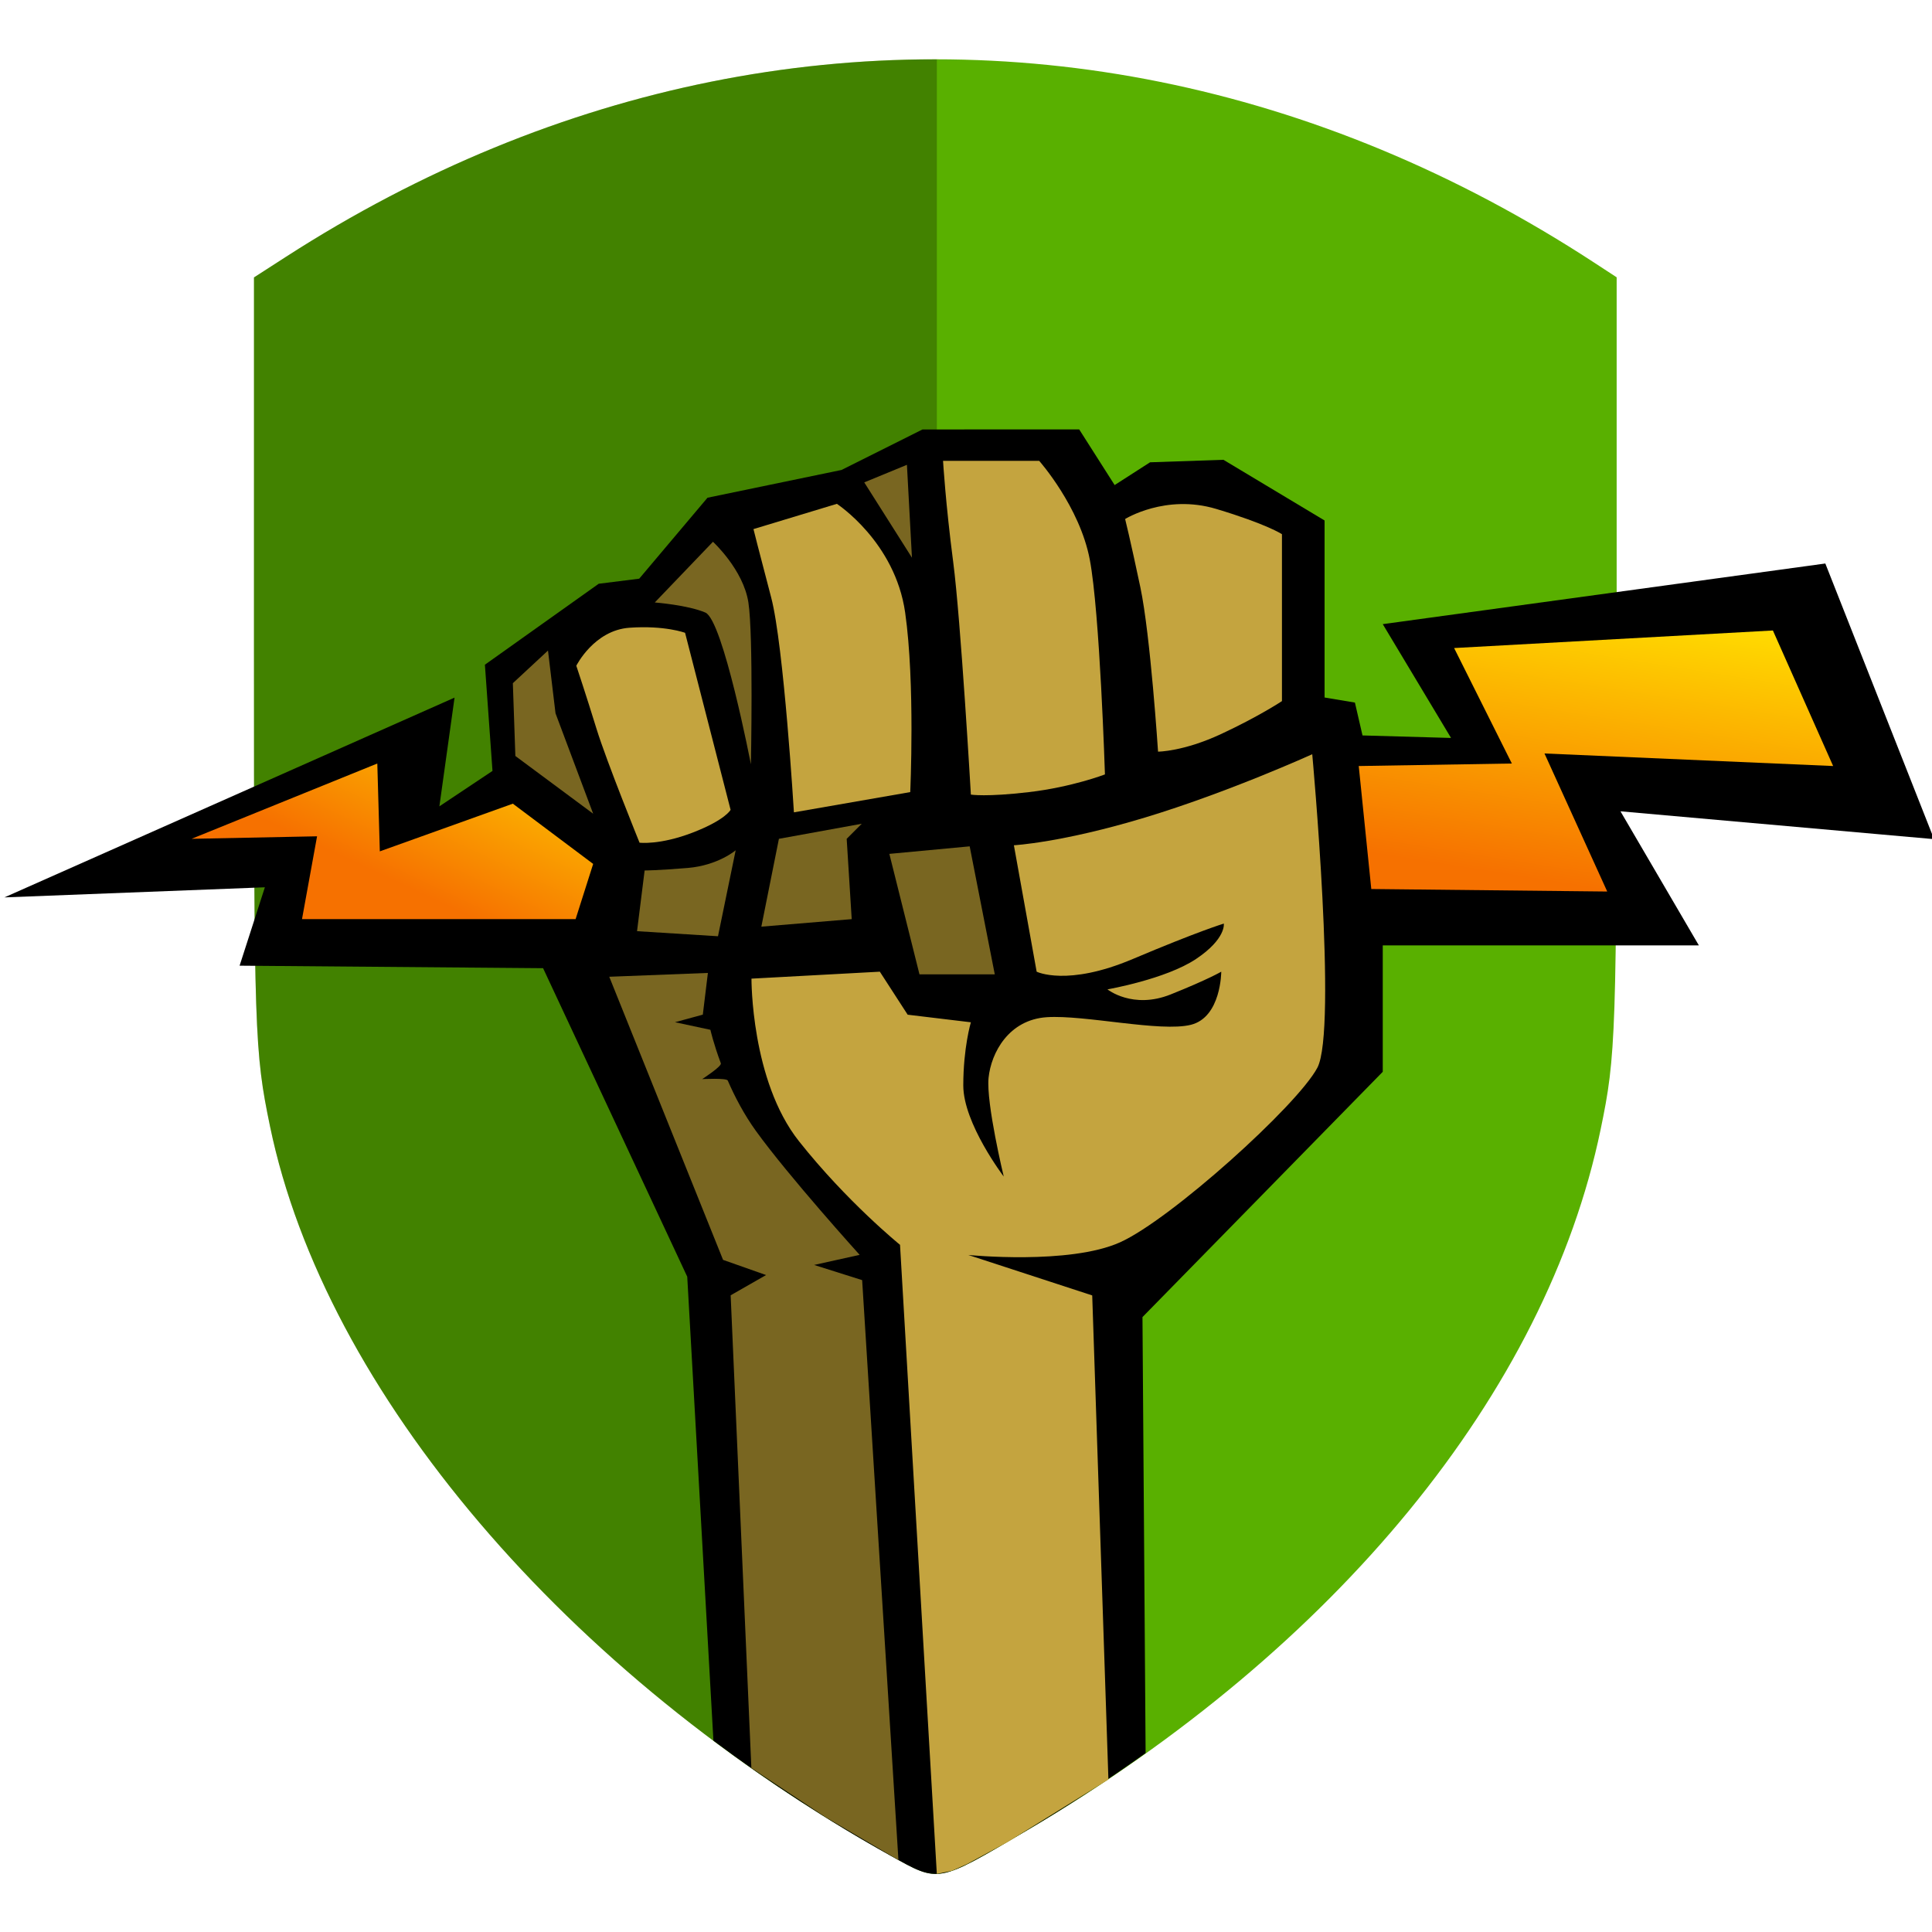<?xml version="1.0" encoding="UTF-8" standalone="no"?>
<!-- Created with Inkscape (http://www.inkscape.org/) -->

<svg
   xmlns:dc="http://purl.org/dc/elements/1.1/"
   xmlns:cc="http://creativecommons.org/ns#"
   xmlns:rdf="http://www.w3.org/1999/02/22-rdf-syntax-ns#"
   xmlns:svg="http://www.w3.org/2000/svg"
   xmlns="http://www.w3.org/2000/svg"
   xmlns:xlink="http://www.w3.org/1999/xlink"
   xmlns:sodipodi="http://sodipodi.sourceforge.net/DTD/sodipodi-0.dtd"
   xmlns:inkscape="http://www.inkscape.org/namespaces/inkscape"
   width="128"
   height="128"
   viewBox="0 0 33.867 33.867"
   version="1.1"
   id="svg896"
   inkscape:version="0.92.3 (2405546, 2018-03-11)"
   sodipodi:docname="calyxvpn-launcher.svg">
  <defs
     id="defs890">
    <linearGradient
       inkscape:collect="always"
       id="linearGradient933">
      <stop
         style="stop-color:#ffd900;stop-opacity:1"
         offset="0"
         id="stop929" />
      <stop
         style="stop-color:#fb7300;stop-opacity:0.98"
         offset="1"
         id="stop931" />
    </linearGradient>
    <linearGradient
       inkscape:collect="always"
       xlink:href="#linearGradient933"
       id="linearGradient935"
       x1="491.22"
       y1="257.993"
       x2="479.667"
       y2="331"
       gradientUnits="userSpaceOnUse" />
    <linearGradient
       inkscape:collect="always"
       xlink:href="#linearGradient933"
       id="linearGradient943"
       x1="200.333"
       y1="283.667"
       x2="175.354"
       y2="336.779"
       gradientUnits="userSpaceOnUse" />
  </defs>
  <sodipodi:namedview
     id="base"
     pagecolor="#d7d7d7"
     bordercolor="#666666"
     borderopacity="1.0"
     inkscape:pageopacity="0"
     inkscape:pageshadow="2"
     inkscape:zoom="3.6203867"
     inkscape:cx="98.219577"
     inkscape:cy="46.225057"
     inkscape:document-units="px"
     inkscape:current-layer="layer2"
     showgrid="false"
     units="px"
     inkscape:window-width="1869"
     inkscape:window-height="1025"
     inkscape:window-x="51"
     inkscape:window-y="27"
     inkscape:window-maximized="1">
    <inkscape:grid
       type="xygrid"
       id="grid1471"
       empspacing="4" />
  </sodipodi:namedview>
  <g
     inkscape:label="Layer 1"
     inkscape:groupmode="layer"
     id="layer1"
     transform="translate(0,-263.133)">
    <path
       style="fill:#59b000;fill-opacity:1;stroke-width:0.265"
       d="M 15.618,295.664 C 9.94,292.507 5.696,287.521 4.734,282.88 4.462,281.567 4.452,281.249 4.452,274.471 l 2.394e-4,-6.475 0.562,-0.362 c 2.373,-1.529 4.884,-2.551 7.442,-3.067 5.222,-1.053 10.64,0.003 15.485,3.167 l 0.398,0.26 v 6.507 c 0,6.804 -0.011,7.131 -0.281,8.431 -0.956,4.604 -4.632,9.096 -10.058,12.289 -1.576,0.928 -1.528,0.919 -2.383,0.443 z"
       id="path5137"
       inkscape:connector-curvature="0"
       sodipodi:nodetypes="csccssscssscc" />
    <path
       inkscape:connector-curvature="0"
       style="fill:#000000;fill-opacity:0.264;stroke-width:0.265"
       d="m 16.397,264.173 c -1.318,-4.7e-4 -2.636,0.131 -3.941,0.394 -2.558,0.516 -5.069,1.538 -7.442,3.067 l -0.562,0.362 -4.707e-4,6.475 c -2.394e-4,6.778 0.01,7.096 0.282,8.408 0.962,4.642 5.206,9.627 10.884,12.785 h 1.19e-4 c 0.369,0.205 0.57,0.323 0.805,0.317 v -31.807 c -0.009,-2e-5 -0.018,-4.8e-4 -0.026,-4.8e-4 z"
       id="path887" />
    <path
       style="fill:#000000;fill-opacity:1;stroke-width:0.265"
       d="m 16.171,270.661 -1.419,0.71 -2.35,0.487 -1.197,1.419 -0.71,0.089 -1.995,1.419 0.133,1.862 -0.931,0.621 0.266,-1.906 -7.891,3.502 4.566,-0.177 -0.443,1.374 5.32,0.044 1.961,4.196 0.566,1.212 0.459,8.133 c 0.975,0.729 2.013,1.409 3.108,2.018 0.855,0.476 0.807,0.485 2.383,-0.443 0.729,-0.429 1.421,-0.884 2.085,-1.357 l -0.055,-7.643 1.882,-1.921 2.33,-2.379 v -2.216 h 5.541 l -1.374,-2.35 5.497,0.488 -1.906,-4.832 -7.758,1.063 1.197,1.995 -1.552,-0.044 -0.133,-0.576 -0.532,-0.089 v -3.103 l -1.773,-1.064 -1.286,0.044 -0.621,0.399 -0.621,-0.975 z"
       id="path914"
       inkscape:connector-curvature="0" />
  </g>
  <g
     inkscape:groupmode="layer"
     id="layer2"
     inkscape:label="fist">
    <polygon
       transform="matrix(0.066,0,0,0.066,-3.484,-6.218)"
       style="fill:url(#linearGradient935);fill-opacity:1"
       id="polygon239"
       points="479.667,331 417,330.333 413.667,297.667 454.333,297 439,266.333 523.667,261.667 539.667,297.667 463,294.333 " />
    <polygon
       transform="matrix(0.066,0,0,0.066,-3.484,-6.218)"
       style="fill:url(#linearGradient943);fill-opacity:1"
       id="polygon241"
       points="205.667,338.333 133,338.333 137,316.333 103.667,317 153,297 153.667,320.333 189,307.667 210.333,323.667 " />
    <path
       inkscape:connector-curvature="0"
       style="fill:#c4a43f;stroke-width:0.066"
       id="path243"
       d="m 17.773,14.817 0.399,2.216 c 0,0 0.532,0.266 1.685,-0.222 1.153,-0.488 1.596,-0.621 1.596,-0.621 0,0 0.044,0.266 -0.488,0.621 -0.532,0.355 -1.552,0.532 -1.552,0.532 0,0 0.443,0.355 1.108,0.089 0.665,-0.266 0.887,-0.399 0.887,-0.399 0,0 0,0.798 -0.532,0.931 -0.532,0.133 -1.862,-0.177 -2.527,-0.133 -0.665,0.044 -0.975,0.621 -1.02,1.064 -0.044,0.443 0.266,1.729 0.266,1.729 0,0 -0.709,-0.931 -0.709,-1.596 0,-0.665 0.133,-1.108 0.133,-1.108 l -1.108,-0.133 -0.488,-0.754 -2.25,0.122 c 0,0 -0.011,1.784 0.831,2.848 0.842,1.064 1.773,1.818 1.773,1.818 l 0.645,11.027 0.268,-0.055 0.261,-0.117 0.711,-0.386 1.768,-1.096 -0.284,-8.486 -2.172,-0.709 c 0,0 1.773,0.177 2.66,-0.222 0.887,-0.399 3.103,-2.394 3.458,-3.059 0.355,-0.665 -0.089,-5.497 -0.089,-5.497 0,0 -1.463,0.665 -2.926,1.108 -1.463,0.443 -2.305,0.488 -2.305,0.488 z"
       sodipodi:nodetypes="ccccccccscccsccccccccccccccscccc" />
    <path
       inkscape:connector-curvature="0"
       style="fill:#c4a43f;stroke-width:0.066"
       id="path245"
       d="m 19.723,9.098 c 0,0 0.709,-0.443 1.596,-0.177 0.887,0.266 1.153,0.443 1.153,0.443 v 2.926 c 0,0 -0.399,0.266 -1.064,0.576 -0.665,0.31 -1.108,0.31 -1.108,0.31 0,0 -0.133,-2.039 -0.31,-2.881 C 19.812,9.453 19.723,9.098 19.723,9.098 Z" />
    <path
       inkscape:connector-curvature="0"
       style="fill:#c4a43f;stroke-width:0.066"
       id="path247"
       d="m 16.531,8.078 h 1.685 c 0,0 0.709,0.798 0.887,1.729 0.177,0.931 0.266,3.768 0.266,3.768 0,0 -0.576,0.222 -1.33,0.31 -0.754,0.089 -1.02,0.044 -1.02,0.044 0,0 -0.177,-3.059 -0.31,-4.078 C 16.576,8.832 16.531,8.078 16.531,8.078 Z" />
    <path
       inkscape:connector-curvature="0"
       style="fill:#c4a43f;stroke-width:0.066"
       id="path249"
       d="m 13.207,9.275 1.463,-0.443 c 0,0 1.02,0.665 1.197,1.906 0.177,1.241 0.089,3.147 0.089,3.147 l -2.039,0.355 c 0,0 -0.177,-2.926 -0.399,-3.768 -0.222,-0.842 -0.31,-1.197 -0.31,-1.197 z" />
    <path
       inkscape:connector-curvature="0"
       style="fill:#c4a43f;stroke-width:0.066"
       id="path251"
       d="m 10.103,11.669 c 0,0 0.31,-0.621 0.931,-0.665 0.621,-0.044 0.975,0.089 0.975,0.089 l 0.798,3.103 c 0,0 -0.089,0.177 -0.665,0.399 -0.576,0.222 -0.931,0.177 -0.931,0.177 0,0 -0.576,-1.419 -0.754,-1.995 -0.177,-0.576 -0.355,-1.108 -0.355,-1.108 z" />
    <path
       inkscape:connector-curvature="0"
       style="fill:#796621;stroke-width:0.066"
       id="path253"
       d="m 11.478,10.561 1.02,-1.064 c 0,0 0.532,0.488 0.621,1.064 0.089,0.576 0.044,2.837 0.044,2.837 0,0 -0.488,-2.527 -0.798,-2.66 -0.31,-0.133 -0.887,-0.177 -0.887,-0.177 z" />
    <polygon
       transform="matrix(0.066,0,0,0.066,-3.484,-6.218)"
       style="fill:#796621"
       id="polygon255"
       points="200.333,283.667 198.333,267 189,275.667 189.667,295 210.333,310.333 " />
    <polygon
       transform="matrix(0.066,0,0,0.066,-3.484,-6.218)"
       style="fill:#796621"
       id="polygon257"
       points="295,242.333 293.667,217.667 282.333,222.333 " />
    <polygon
       transform="matrix(0.066,0,0,0.066,-3.484,-6.218)"
       style="fill:#796621"
       id="polygon259"
       points="310.333,319 317,353 297,353 289,321 " />
    <polygon
       transform="matrix(0.066,0,0,0.066,-3.484,-6.218)"
       style="fill:#796621"
       id="polygon261"
       points="277.667,317 281.667,313 259.667,317 255,340.333 279,338.333 " />
    <path
       inkscape:connector-curvature="0"
       style="fill:#796621;stroke-width:0.066"
       id="path263"
       d="m 12.896,14.905 c 0,0 -0.31,0.266 -0.842,0.31 -0.532,0.044 -0.754,0.044 -0.754,0.044 l -0.133,1.064 1.419,0.089 z" />
    <path
       inkscape:connector-curvature="0"
       style="fill:#796621;stroke-width:0.066"
       id="path265"
       d="m 10.68,17.122 1.729,-0.067 -0.089,0.731 -0.488,0.133 0.621,0.133 c 0,0 0.055,0.244 0.183,0.587 0.02,0.053 -0.327,0.277 -0.327,0.277 0,0 0.428,-0.022 0.448,0.025 0.122,0.281 0.285,0.594 0.494,0.884 0.576,0.798 1.818,2.172 1.818,2.172 l -0.798,0.177 0.842,0.266 0.636,10.166 -1.278,-0.752 -1.3,-0.862 -0.363,-8.286 0.621,-0.355 -0.754,-0.266 z"
       sodipodi:nodetypes="ccccccccccccccccccc" />
  </g>
</svg>
